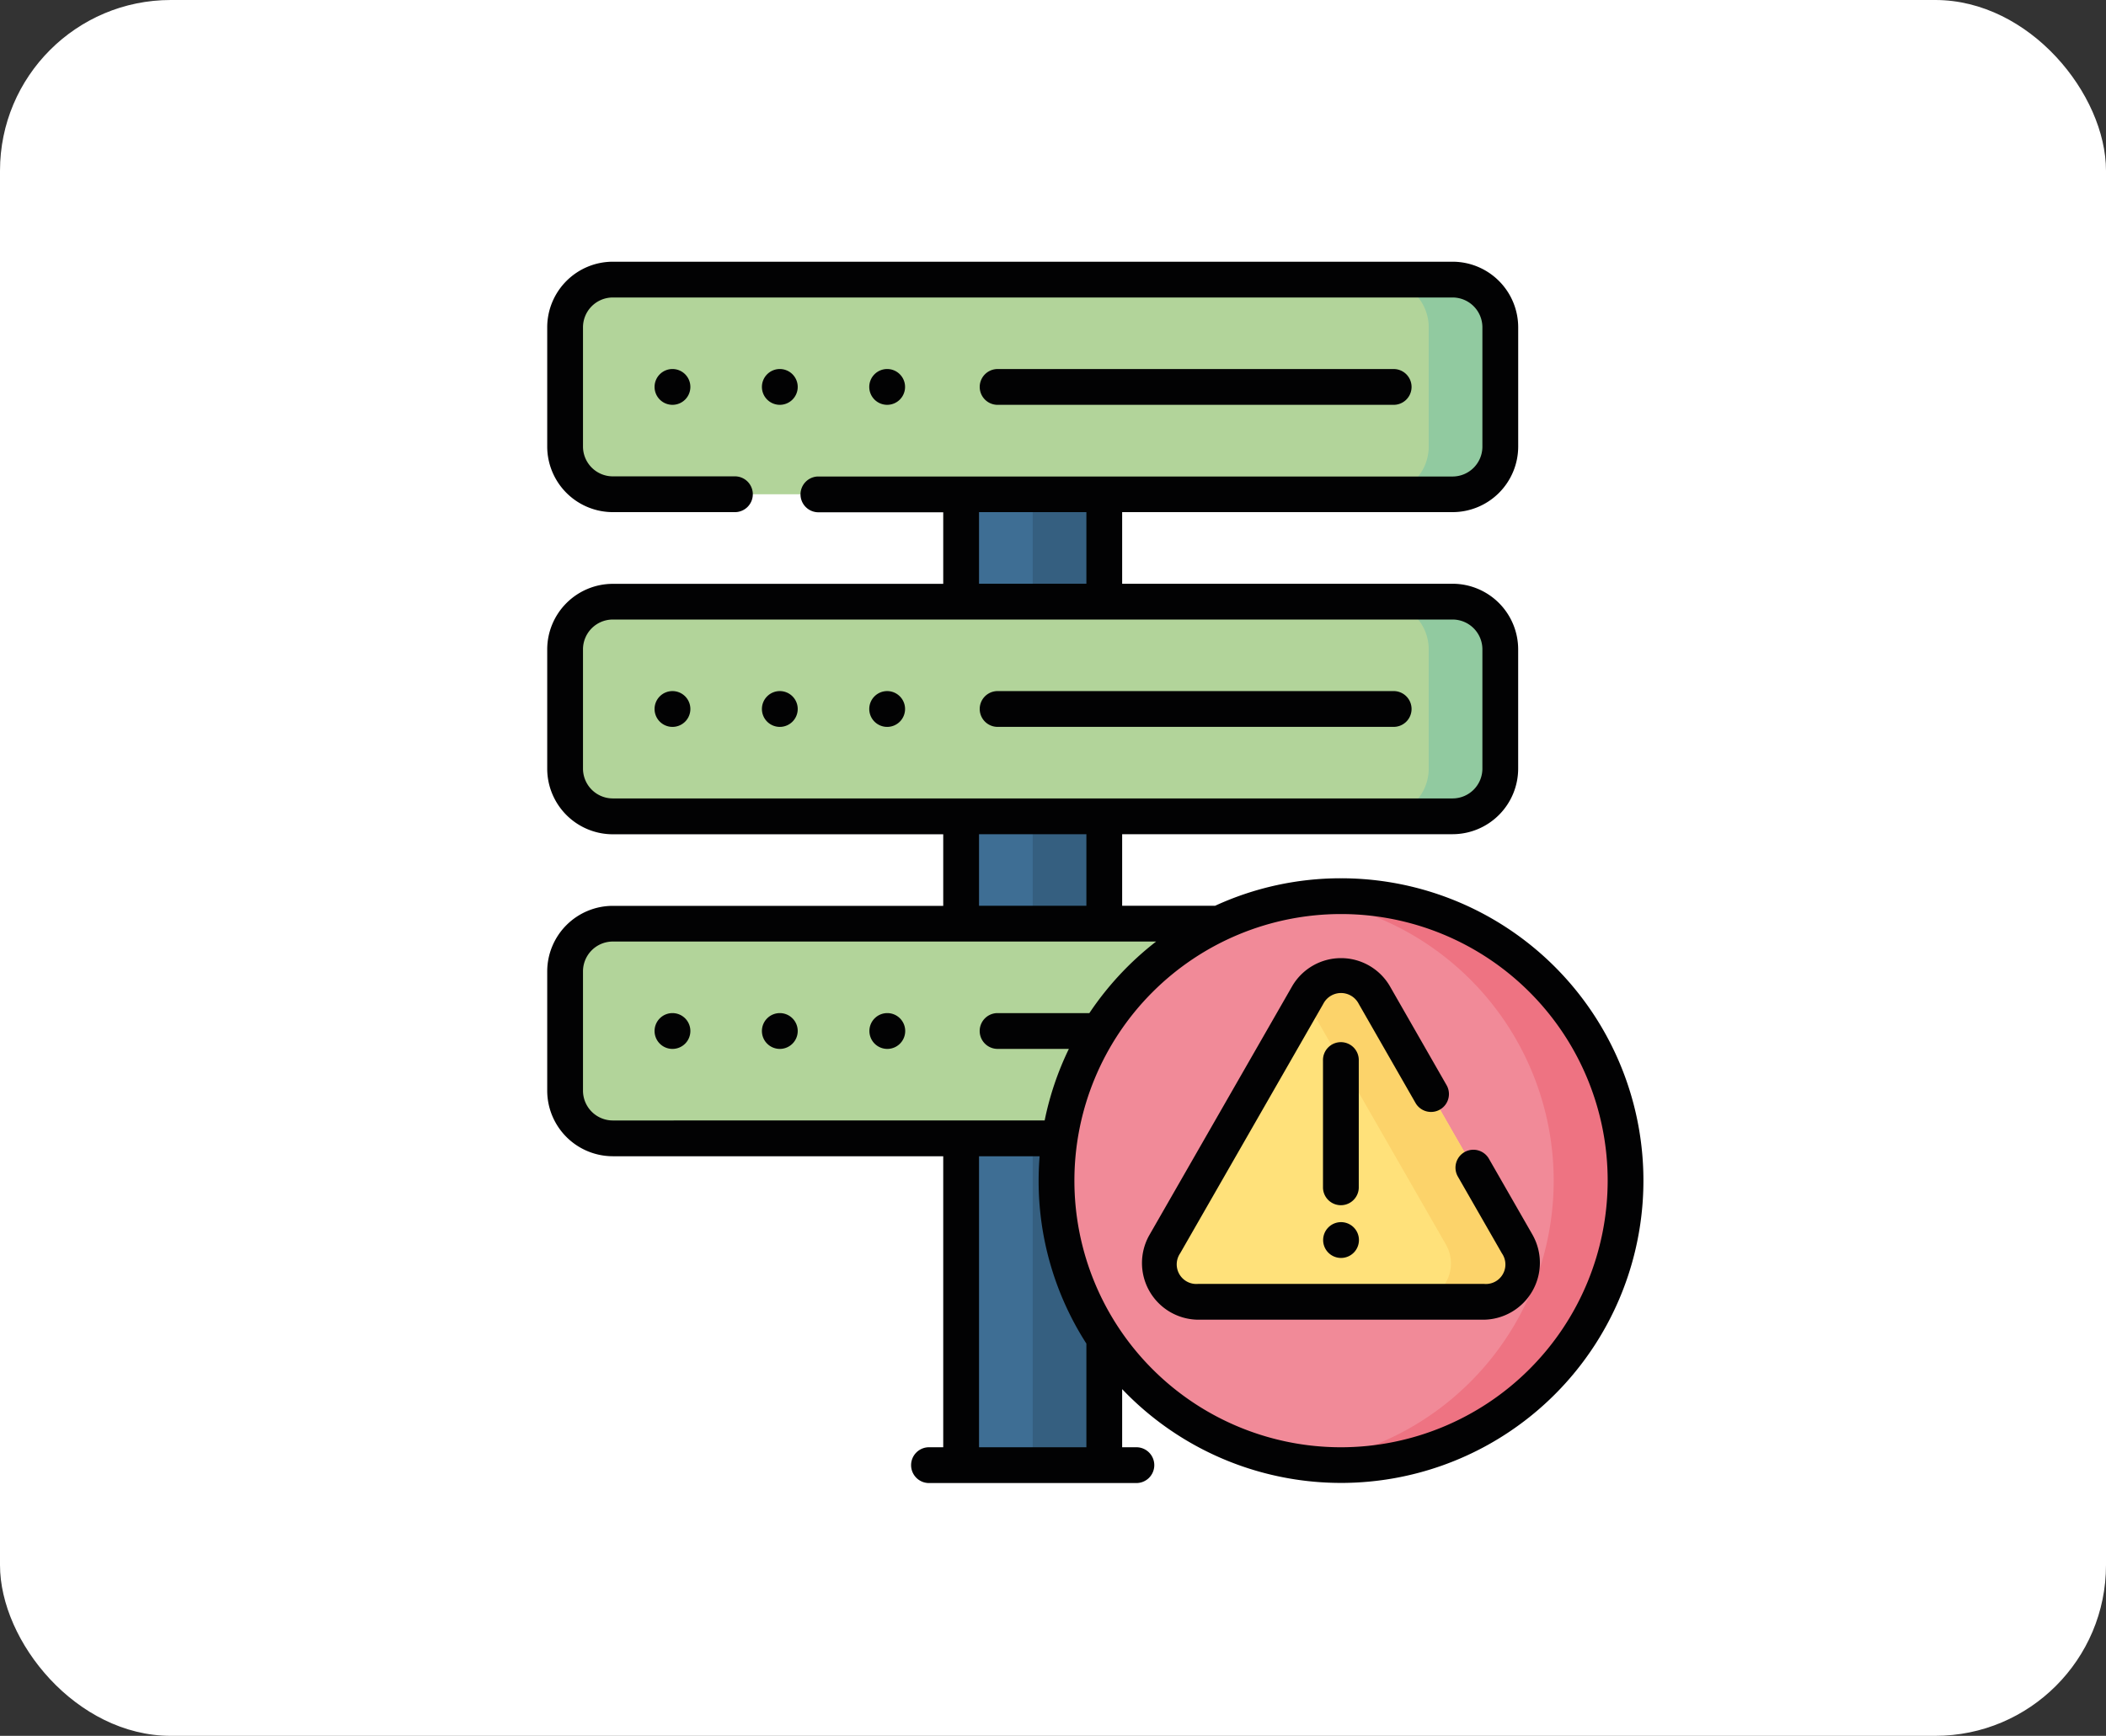 <svg xmlns="http://www.w3.org/2000/svg" width="74" height="61" viewBox="0 0 74 61">
  <rect x="0" y="0" width="74" height="61" fill="#333333" stroke="none"/>
  <g id="Grupo_1070748" data-name="Grupo 1070748" transform="translate(-191 -1598)">
    <rect id="Rectángulo_373666" data-name="Rectángulo 373666" width="74" height="61" rx="6" transform="translate(191 1598)" fill="#fff"/>
    <path id="Trazado_773792" data-name="Trazado 773792" d="M199.75,97.5h5.03v34.118h-5.03Z" transform="translate(25.021 1517.87)" fill="#3e6e94"/>
    <path id="Trazado_773793" data-name="Trazado 773793" d="M229.75,97.5h2.515v34.118H229.75Z" transform="translate(-2.464 1517.87)" fill="#355f80"/>
    <path id="Trazado_773794" data-name="Trazado 773794" d="M64.934,15.044H35.427a1.677,1.677,0,0,1-1.677-1.677V9.177A1.677,1.677,0,0,1,35.427,7.5H64.934A1.677,1.677,0,0,1,66.61,9.177v4.191A1.677,1.677,0,0,1,64.934,15.044Z" transform="translate(177.106 1600.326)" fill="#b2d49a"/>
    <path id="Trazado_773795" data-name="Trazado 773795" d="M378.265,7.5H375.75a1.677,1.677,0,0,1,1.677,1.677v4.191a1.677,1.677,0,0,1-1.677,1.677h2.515a1.677,1.677,0,0,0,1.677-1.677V9.177A1.677,1.677,0,0,0,378.265,7.5Z" transform="translate(-136.225 1600.326)" fill="#91caa0"/>
    <path id="Trazado_773796" data-name="Trazado 773796" d="M64.934,150.044H35.427a1.676,1.676,0,0,1-1.677-1.677v-4.191a1.676,1.676,0,0,1,1.677-1.677H64.934a1.676,1.676,0,0,1,1.677,1.677v4.191A1.676,1.676,0,0,1,64.934,150.044Z" transform="translate(177.106 1476.643)" fill="#b2d49a"/>
    <path id="Trazado_773797" data-name="Trazado 773797" d="M378.265,142.5H375.75a1.677,1.677,0,0,1,1.677,1.677v4.191a1.677,1.677,0,0,1-1.677,1.677h2.515a1.677,1.677,0,0,0,1.677-1.677v-4.191A1.677,1.677,0,0,0,378.265,142.5Z" transform="translate(-136.225 1476.643)" fill="#91caa0"/>
    <path id="Trazado_773798" data-name="Trazado 773798" d="M64.934,285.044H35.427a1.676,1.676,0,0,1-1.677-1.677v-4.191a1.677,1.677,0,0,1,1.677-1.677H64.934a1.677,1.677,0,0,1,1.677,1.677v4.191A1.676,1.676,0,0,1,64.934,285.044Z" transform="translate(177.106 1352.959)" fill="#b2d49a"/>
    <circle id="Elipse_8330" data-name="Elipse 8330" cx="9.997" cy="9.997" r="9.997" transform="translate(228.123 1629.493)" fill="#f18a98"/>
    <path id="Trazado_773799" data-name="Trazado 773799" d="M345.246,265.978a10.088,10.088,0,0,0-1.257.079,10,10,0,0,1,0,19.838,10,10,0,1,0,1.257-19.916Z" transform="translate(-107.126 1363.516)" fill="#ee7382"/>
    <path id="Trazado_773800" data-name="Trazado 773800" d="M283.084,308.756l5.029-8.766a1.347,1.347,0,0,1,2.336,0l5.029,8.766a1.347,1.347,0,0,1-1.168,2.017H284.252A1.347,1.347,0,0,1,283.084,308.756Z" transform="translate(-51.161 1332.975)" fill="#ffe17a"/>
    <path id="Trazado_773801" data-name="Trazado 773801" d="M351.443,308.756l-5.029-8.766a1.347,1.347,0,0,0-2.336,0l-.089.155,4.94,8.61a1.347,1.347,0,0,1-1.168,2.017h2.515a1.347,1.347,0,0,0,1.168-2.017Z" transform="translate(-107.125 1332.975)" fill="#fcd36a"/>
    <path id="Trazado_773802" data-name="Trazado 773802" d="M30.651,26.405a.629.629,0,1,0,.629.629A.629.629,0,0,0,30.651,26.405Zm3.772,0a.629.629,0,1,0,.629.629A.629.629,0,0,0,34.423,26.405ZM30.651,15.089a.629.629,0,1,0,.629.629A.629.629,0,0,0,30.651,15.089Zm3.772,0a.629.629,0,1,0,.629.629A.629.629,0,0,0,34.423,15.089Zm3.772,0a.629.629,0,1,0,.629.629A.629.629,0,0,0,38.2,15.089Zm17.771,0H42.051a.629.629,0,0,0,0,1.257H55.967a.629.629,0,1,0,0-1.257Zm-1.2,12.991a.629.629,0,1,0-1.257,0v4.472a.629.629,0,0,0,1.257,0ZM38.824,4.4a.629.629,0,1,0-.629.629A.629.629,0,0,0,38.824,4.4Zm-3.772,0a.629.629,0,1,0-.629.629A.629.629,0,0,0,35.052,4.4Zm20.915.629a.629.629,0,1,0,0-1.257H42.051a.629.629,0,0,0,0,1.257ZM30.022,4.4a.629.629,0,1,0,.629-.629A.629.629,0,0,0,30.022,4.4Zm24.12,17.267a10.564,10.564,0,0,0-4.424.966H46.452V20.118h11.61a2.308,2.308,0,0,0,2.305-2.305V13.622a2.308,2.308,0,0,0-2.305-2.305H46.452V8.8h11.61A2.308,2.308,0,0,0,60.368,6.5V2.305A2.308,2.308,0,0,0,58.062,0H28.555A2.308,2.308,0,0,0,26.25,2.305V6.5A2.308,2.308,0,0,0,28.555,8.8H32.82a.629.629,0,1,0,0-1.257H28.555A1.049,1.049,0,0,1,27.507,6.5V2.305a1.049,1.049,0,0,1,1.048-1.048H58.062A1.049,1.049,0,0,1,59.11,2.305V6.5a1.049,1.049,0,0,1-1.048,1.048H35.754a.629.629,0,0,0,0,1.257h4.411v2.515H28.555a2.308,2.308,0,0,0-2.305,2.305v4.191a2.308,2.308,0,0,0,2.305,2.305h11.61v2.515H28.555a2.308,2.308,0,0,0-2.305,2.305V29.13a2.308,2.308,0,0,0,2.305,2.305h11.61V41.662H39.69a.629.629,0,1,0,0,1.257h7.237a.629.629,0,1,0,0-1.257h-.475V39.619a10.624,10.624,0,1,0,7.69-17.952ZM41.423,8.8h3.772v2.515H41.423ZM28.555,18.861a1.049,1.049,0,0,1-1.048-1.048V13.622a1.049,1.049,0,0,1,1.048-1.048H58.062a1.049,1.049,0,0,1,1.048,1.048v4.191a1.049,1.049,0,0,1-1.048,1.048Zm16.64,1.257v2.515H41.423V20.118ZM28.555,30.178a1.049,1.049,0,0,1-1.048-1.048V24.938a1.049,1.049,0,0,1,1.048-1.048H47.646A10.714,10.714,0,0,0,45.3,26.405h-3.25a.629.629,0,0,0,0,1.257H44.58a10.542,10.542,0,0,0-.851,2.515Zm16.64,11.484H41.423V31.435h2.129q-.034.425-.035.858a10.564,10.564,0,0,0,1.678,5.726Zm8.948,0a9.369,9.369,0,1,1,9.369-9.369A9.379,9.379,0,0,1,54.142,41.662Zm6.743-7.442-1.552-2.706a.629.629,0,0,0-1.091.626l1.552,2.706a.686.686,0,0,1-.623,1.076H49.113a.689.689,0,0,1-.623-1.076l5.029-8.766a.7.7,0,0,1,1.246,0l2,3.491a.629.629,0,0,0,1.091-.626l-2-3.491a1.987,1.987,0,0,0-3.427,0L47.4,34.22a1.991,1.991,0,0,0,1.714,2.959H59.172A2,2,0,0,0,60.885,34.22Zm-6.743-.469a.629.629,0,1,0,.629.629A.629.629,0,0,0,54.142,33.751ZM38.2,26.405a.629.629,0,1,0,.629.629A.629.629,0,0,0,38.2,26.405Z" transform="translate(183.978 1607.197)" fill="#020203"/>
  </g>
</svg>
